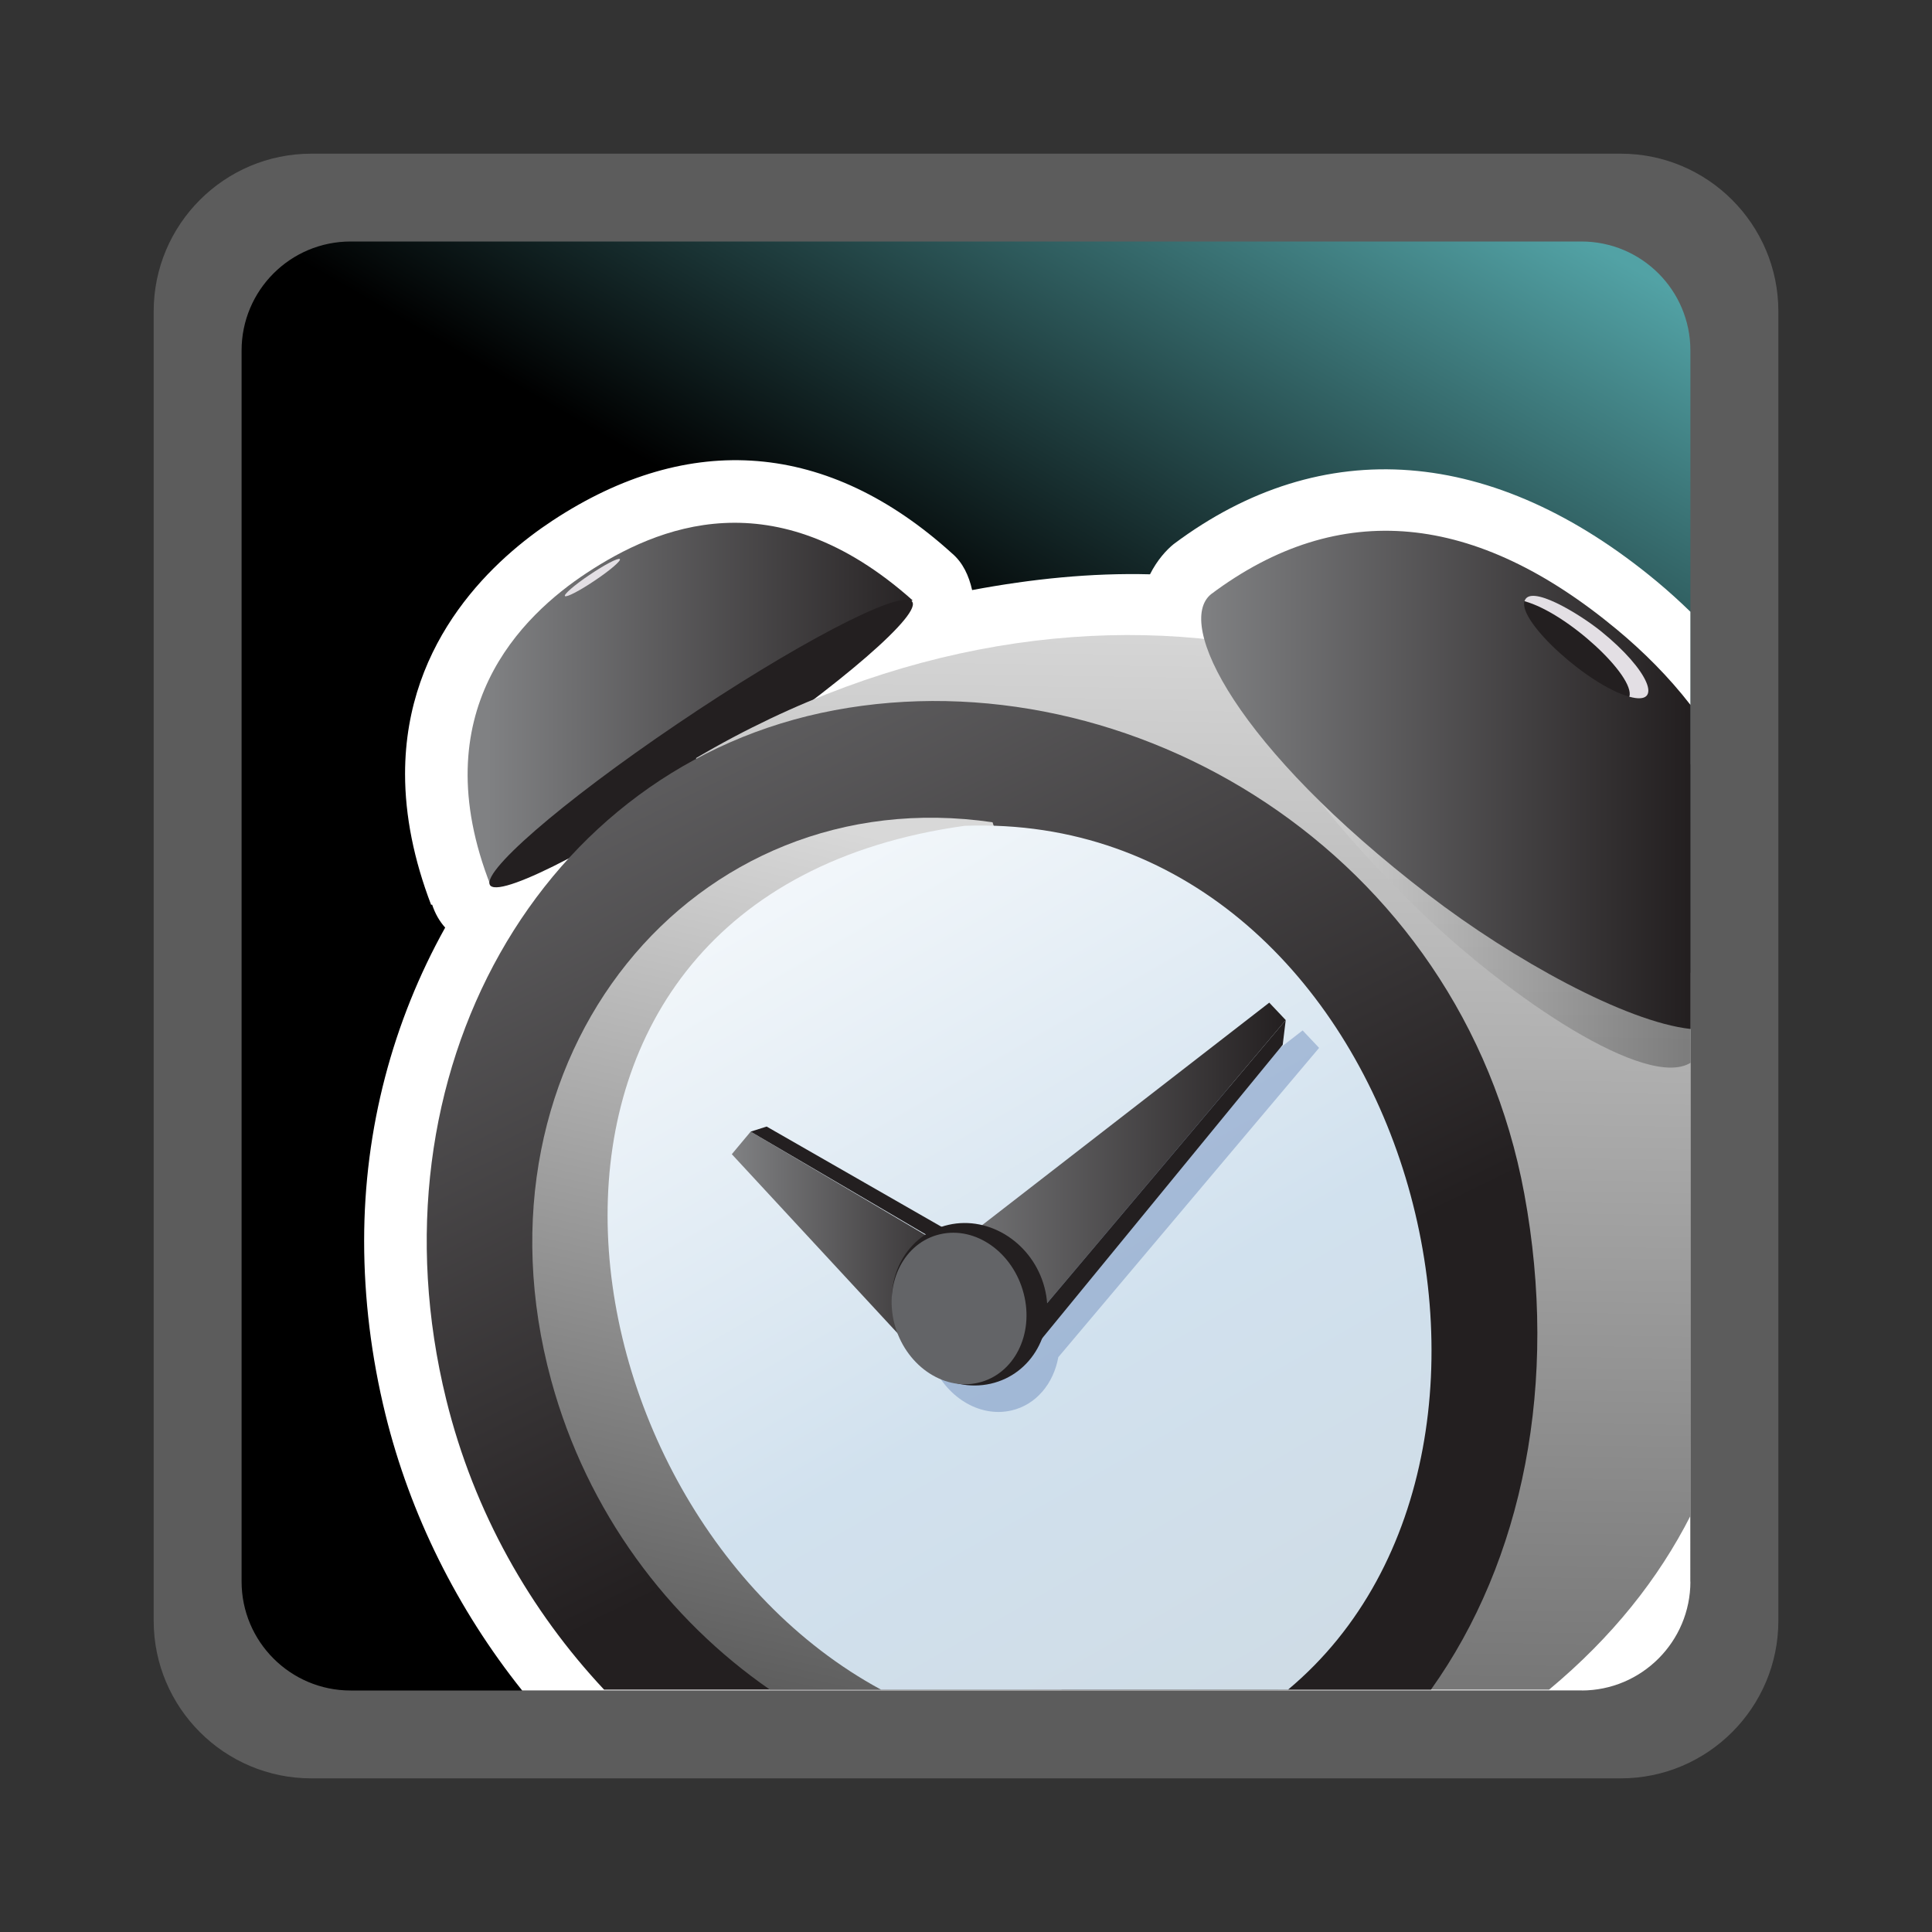 <?xml version="1.0" encoding="UTF-8"?>
<svg xmlns="http://www.w3.org/2000/svg" xmlns:xlink="http://www.w3.org/1999/xlink" contentScriptType="text/ecmascript" width="88" baseProfile="tiny" zoomAndPan="magnify" contentStyleType="text/css" viewBox="-1 -1 88 88" height="88" preserveAspectRatio="xMidYMid meet" version="1.1">
    <rect x="-1" y="-1" width="88" height="88" fill="#333333" stroke="none"/>
    <rect x="-1" width="88" fill="none" y="-1" height="88"/>
    <path fill="#ffffff" d="M 13.178 6.0 C 9.22 6.0 6.0 9.221 6.0 13.18 L 6.0 72.823 C 6.0 76.78 9.22 80.002 13.178 80.002 L 72.824 80.002 C 76.782 80.002 80.002 76.78 80.002 72.823 L 80.002 13.18 C 80.002 9.221 76.782 6 72.824 6 L 13.178 6 z " fill-opacity="0.2" stroke-opacity="0.2"/>
    <linearGradient x1="-673.682" gradientTransform="matrix(1 0 0 1 694.764 -1867.709)" y1="1948.006" x2="-630.422" gradientUnits="userSpaceOnUse" y2="1873.077" xlink:type="simple" xlink:actuate="onLoad" id="XMLID_13_" xlink:show="other">
        <stop stop-color="#000000" offset="0"/>
        <stop stop-color="#000000" offset="0.646"/>
        <stop stop-color="#52a2a5" offset="0.994"/>
        <stop stop-color="#52a2a5" offset="1"/>
    </linearGradient>
    <path fill="url(#XMLID_13_)" d="M 75.996 71.035 L 71.034 76.0 L 14.968 76.0 C 12.229 76.0 10.004 73.775 10.004 71.035 L 10.004 14.966 C 10.004 12.221 12.229 10.0 14.968 10.0 L 71.032 10.0 C 73.771 10.0 75.995 12.222 75.995 14.966 L 75.996 71.035 L 75.996 71.035 z "/>
    <g>
        <g>
            <path fill="none" d="M 15.586 55.521 C 15.586 50.39 16.899 45.516 19.277 41.25 C 19.009 40.955 18.815 40.602 18.682 40.203 C 18.681 40.203 18.638 40.215 18.638 40.215 C 17.85 38.157 17.45 36.152 17.45 34.253 C 17.45 28.058 21.655 24.366 24.162 22.716 C 30.432 18.587 36.738 19.113 42.359 24.202 C 42.857 24.623 43.131 25.22 43.279 25.877 C 45.993 25.368 48.705 25.089 51.381 25.159 C 51.712 24.5 52.139 24.04 52.459 23.783 C 59.227 18.716 67.038 19.318 74.458 25.478 C 74.994 25.923 75.504 26.388 75.995 26.864 L 75.995 14.966 C 75.995 12.222 73.771 10.0 71.032 10.0 L 14.968 10.0 C 12.229 10.0 10.004 12.221 10.004 14.966 L 10.004 71.035 C 10.004 73.775 12.229 76.0 14.968 76.0 L 22.784 76.0 C 19.829 72.3 17.679 67.984 16.557 63.428 C 15.913 60.81 15.586 58.148 15.586 55.521 z "/>
            <path fill="#ffffff" d="M 75.996 71.035 L 75.996 71.035 L 75.995 26.864 C 75.504 26.388 74.994 25.923 74.458 25.478 C 67.038 19.318 59.227 18.716 52.459 23.783 C 52.139 24.041 51.712 24.501 51.381 25.159 C 48.705 25.089 45.993 25.368 43.279 25.877 C 43.131 25.22 42.857 24.623 42.359 24.202 C 36.738 19.113 30.432 18.586 24.162 22.716 C 21.655 24.366 17.45 28.058 17.45 34.253 C 17.45 36.151 17.85 38.157 18.638 40.215 C 18.638 40.215 18.681 40.203 18.682 40.203 C 18.815 40.601 19.01 40.955 19.277 41.25 C 16.899 45.517 15.586 50.391 15.586 55.521 C 15.586 58.148 15.913 60.809 16.557 63.427 C 17.679 67.984 19.829 72.3 22.784 76.0 L 71.034 76.0 C 73.773 76.0 75.996 73.775 75.996 71.035 z "/>
        </g>
        <g>
            <linearGradient x1="-2246.168" gradientTransform="matrix(1.136 0 0 1.136 2574.547 -3517.044)" y1="3129.402" x2="-2246.168" gradientUnits="userSpaceOnUse" y2="3129.402" xlink:type="simple" xlink:actuate="onLoad" id="XMLID_14_" xlink:show="other">
                <stop stop-color="#cfdce6" offset="0"/>
                <stop stop-color="#cfdce6" offset="0.1"/>
                <stop stop-color="#83a0bb" offset="0.71"/>
                <stop stop-color="#4e657a" offset="0.99"/>
                <stop stop-color="#4e657a" offset="1"/>
            </linearGradient>
            <path fill="url(#XMLID_14_)" d="M 22.009 39.207 C 22.009 39.209 22.009 39.213 22.008 39.217 C 22.009 39.213 22.009 39.209 22.009 39.207 z "/>
            <linearGradient x1="-2218.098" gradientTransform="matrix(1.136 0 0 1.136 2574.547 -3517.044)" y1="3118.99" x2="-2218.098" gradientUnits="userSpaceOnUse" y2="3118.998" xlink:type="simple" xlink:actuate="onLoad" id="XMLID_15_" xlink:show="other">
                <stop stop-color="#cfdce6" offset="0"/>
                <stop stop-color="#cfdce6" offset="0.1"/>
                <stop stop-color="#83a0bb" offset="0.71"/>
                <stop stop-color="#4e657a" offset="0.99"/>
                <stop stop-color="#4e657a" offset="1"/>
            </linearGradient>
            <path fill="url(#XMLID_15_)" d="M 53.938 27.404 C 53.915 27.402 53.887 27.404 53.865 27.4 C 53.887 27.4 53.911 27.401 53.938 27.404 z "/>
            <linearGradient x1="-2223.348" gradientTransform="matrix(1.013 0 0 1.014 2273.479 -3179.004)" y1="3167.327" x2="-2203.349" gradientUnits="userSpaceOnUse" y2="3167.327" xlink:type="simple" xlink:actuate="onLoad" id="XMLID_16_" xlink:show="other">
                <stop stop-color="#808183" offset="0"/>
                <stop stop-color="#231f20" offset="1"/>
            </linearGradient>
            <path fill="url(#XMLID_16_)" d="M 40.567 26.343 C 34.254 20.723 28.915 22.996 25.728 25.094 C 22.791 27.027 18.221 31.394 21.352 39.35 L 40.567 26.343 z "/>
            <path fill="#231f20" d="M 40.521 26.376 C 39.926 25.88 35.141 28.388 29.837 31.981 C 24.531 35.57 20.761 38.851 21.352 39.352 C 21.946 39.851 26.679 37.374 31.986 33.782 C 37.293 30.19 41.114 26.878 40.521 26.376 z "/>
            <path fill="#e3dfe4" d="M 26.122 25.423 C 25.434 25.89 24.812 26.216 24.734 26.152 C 24.66 26.088 25.152 25.656 25.846 25.19 C 26.531 24.725 27.153 24.399 27.232 24.465 C 27.307 24.529 26.811 24.96 26.122 25.423 z "/>
            <linearGradient x1="-641.049" gradientTransform="matrix(1 0 0 1 694.764 -1867.709)" y1="1894.319" x2="-641.78" gradientUnits="userSpaceOnUse" y2="1943.096" xlink:type="simple" xlink:actuate="onLoad" id="XMLID_17_" xlink:show="other">
                <stop stop-color="#d8d8d8" offset="0"/>
                <stop stop-color="#777777" offset="1"/>
            </linearGradient>
            <path fill="url(#XMLID_17_)" d="M 76.004 68.033 L 76.004 43.341 C 69.249 27.966 48.649 22.954 30.701 33.531 L 47.357 75.961 L 69.558 75.961 C 72.428 73.574 74.546 70.906 76.004 68.033 z "/>
            <linearGradient x1="-671.89" gradientTransform="matrix(1 0 0 1 694.764 -1867.709)" y1="1882.488" x2="-648.244" gradientUnits="userSpaceOnUse" y2="1930.764" xlink:type="simple" xlink:actuate="onLoad" id="XMLID_18_" xlink:show="other">
                <stop stop-color="#808183" offset="0"/>
                <stop stop-color="#231f20" offset="1"/>
            </linearGradient>
            <path fill="url(#XMLID_18_)" d="M 68.43 53.378 C 65.549 37.781 50.438 28.84 37.017 31.348 C 23.597 33.865 15.677 47.921 19.325 62.748 C 20.592 67.891 23.159 72.378 26.515 75.961 L 64.177 75.961 C 68.371 70.091 70.016 61.964 68.43 53.378 z "/>
            <linearGradient x1="-645.98" gradientTransform="matrix(1 0 0 1 694.764 -1867.709)" y1="1894.662" x2="-657.634" gradientUnits="userSpaceOnUse" y2="1945.913" xlink:type="simple" xlink:actuate="onLoad" id="XMLID_19_" xlink:show="other">
                <stop stop-color="#d8d8d8" offset="0"/>
                <stop stop-color="#d8d8d8" offset="0.23"/>
                <stop stop-color="#595959" offset="1"/>
            </linearGradient>
            <path fill="url(#XMLID_19_)" d="M 44.209 36.453 C 30.59 34.461 20.112 47.143 24.102 61.855 C 25.743 67.894 29.467 72.779 34.067 75.96 L 57.229 75.96 C 56.107 72.275 44.209 36.453 44.209 36.453 z "/>
            <linearGradient x1="-667.586" gradientTransform="matrix(1 0 0 1 694.764 -1867.709)" y1="1893.183" x2="-638.402" gradientUnits="userSpaceOnUse" y2="1943.732" xlink:type="simple" xlink:actuate="onLoad" id="XMLID_20_" xlink:show="other">
                <stop stop-color="#ffffff" offset="0"/>
                <stop stop-color="#ffffff" offset="0.1"/>
                <stop stop-color="#d1e1ee" offset="0.7"/>
                <stop stop-color="#cfdce6" offset="1"/>
            </linearGradient>
            <path fill="url(#XMLID_20_)" d="M 42.937 36.615 C 19.964 39.803 23.812 67.667 39.13 75.961 L 57.669 75.961 C 71.036 64.79 62.797 35.888 42.937 36.615 z "/>
            <linearGradient x1="-639.574" gradientTransform="matrix(1 0 0 1 694.764 -1867.709)" y1="1903.768" x2="-618.761" gradientUnits="userSpaceOnUse" y2="1903.768" xlink:type="simple" xlink:actuate="onLoad" id="XMLID_21_" xlink:show="other">
                <stop stop-color="#ffffff" offset="0"/>
                <stop stop-color="#4a4a4a" offset="0.989"/>
                <stop stop-color="#4a4a4a" offset="1"/>
            </linearGradient>
            <path fill="url(#XMLID_21_)" d="M 73.048 29.952 C 67.57 24.229 61.774 22.915 55.755 26.427 C 54.052 27.502 56.065 33.13 63.621 40.447 C 67.836 44.528 74.023 48.634 76.003 47.408 L 76.003 33.83 C 75.172 32.398 74.146 31.1 73.048 29.952 z " fill-opacity="0.5"/>
            <linearGradient x1="-609.375" gradientTransform="matrix(0.892 0 0 0.892 597.153 -1708.053)" y1="1953.779" x2="-584.378" gradientUnits="userSpaceOnUse" y2="1953.779" xlink:type="simple" xlink:actuate="onLoad" id="XMLID_22_" xlink:show="other">
                <stop stop-color="#808183" offset="0"/>
                <stop stop-color="#231f20" offset="1"/>
            </linearGradient>
            <path fill="url(#XMLID_22_)" d="M 72.639 27.668 C 66.233 22.35 60.024 21.675 54.165 26.062 C 52.514 27.388 55.289 33.024 64.059 39.755 C 67.918 42.719 73.061 45.547 76.004 45.868 L 76.004 31.115 C 75.004 29.822 73.848 28.672 72.639 27.668 z "/>
            <path fill="#e3dfe4" d="M 73.216 30.735 C 74.799 31.173 74.113 29.518 71.922 27.752 C 70.921 26.946 68.672 25.582 68.44 26.384 L 73.216 30.735 z "/>
            <path fill="#231f20" d="M 73.216 30.735 C 73.487 29.804 70.401 26.923 68.438 26.384 C 68.15 27.315 71.336 30.215 73.216 30.735 z "/>
            <path fill="#5c7bb3" d="M 59.083 46.73 L 58.333 45.935 L 44.667 56.523 C 44.234 56.404 43.783 56.377 43.334 56.482 C 43.175 56.519 43.028 56.58 42.885 56.644 L 34.713 51.809 L 33.854 52.839 L 41.423 61.016 C 42.048 62.601 43.587 63.588 45.07 63.245 C 46.205 62.983 46.988 62.012 47.205 60.817 L 59.083 46.73 z " fill-opacity="0.4"/>
            <linearGradient x1="-662.293" gradientTransform="matrix(1 0 0 -1 694.626 1083.969)" y1="1028.061" x2="-650.376" gradientUnits="userSpaceOnUse" y2="1028.061" xlink:type="simple" xlink:actuate="onLoad" id="XMLID_23_" xlink:show="other">
                <stop stop-color="#808183" offset="0"/>
                <stop stop-color="#231f20" offset="1"/>
            </linearGradient>
            <polygon fill="url(#XMLID_23_)" points="41.311,61.271 32.333,51.572 33.192,50.544 44.25,57.085   "/>
            <linearGradient x1="-654.004" gradientTransform="matrix(1 0 0 -1 694.626 1083.969)" y1="1031.022" x2="-637.063" gradientUnits="userSpaceOnUse" y2="1031.022" xlink:type="simple" xlink:actuate="onLoad" id="XMLID_24_" xlink:show="other">
                <stop stop-color="#808183" offset="0"/>
                <stop stop-color="#231f20" offset="1"/>
            </linearGradient>
            <polygon fill="url(#XMLID_24_)" points="44.277,61.227 57.563,45.463 56.813,44.669 40.622,57.215   "/>
            <polygon fill="#231f20" points="33.192,50.544 33.919,50.313 43.132,55.594 42.499,56.008   "/>
            <polygon fill="#231f20" points="57.563,45.463 44.277,61.227 45.989,60.544 57.426,46.589   "/>
            <path fill="#231f20" d="M 46.574 57.637 C 47.101 59.636 46.007 61.601 44.123 62.026 C 42.241 62.452 40.284 61.173 39.755 59.176 C 39.225 57.178 40.323 55.213 42.206 54.789 C 44.091 54.361 46.045 55.64 46.574 57.637 z "/>
            <path fill="#636467" d="M 45.628 57.921 C 46.113 59.786 45.182 61.608 43.552 61.983 C 41.925 62.358 40.217 61.145 39.737 59.287 C 39.259 57.415 40.189 55.595 41.816 55.219 C 43.441 54.839 45.146 56.048 45.628 57.921 z "/>
        </g>
    </g>
</svg>
